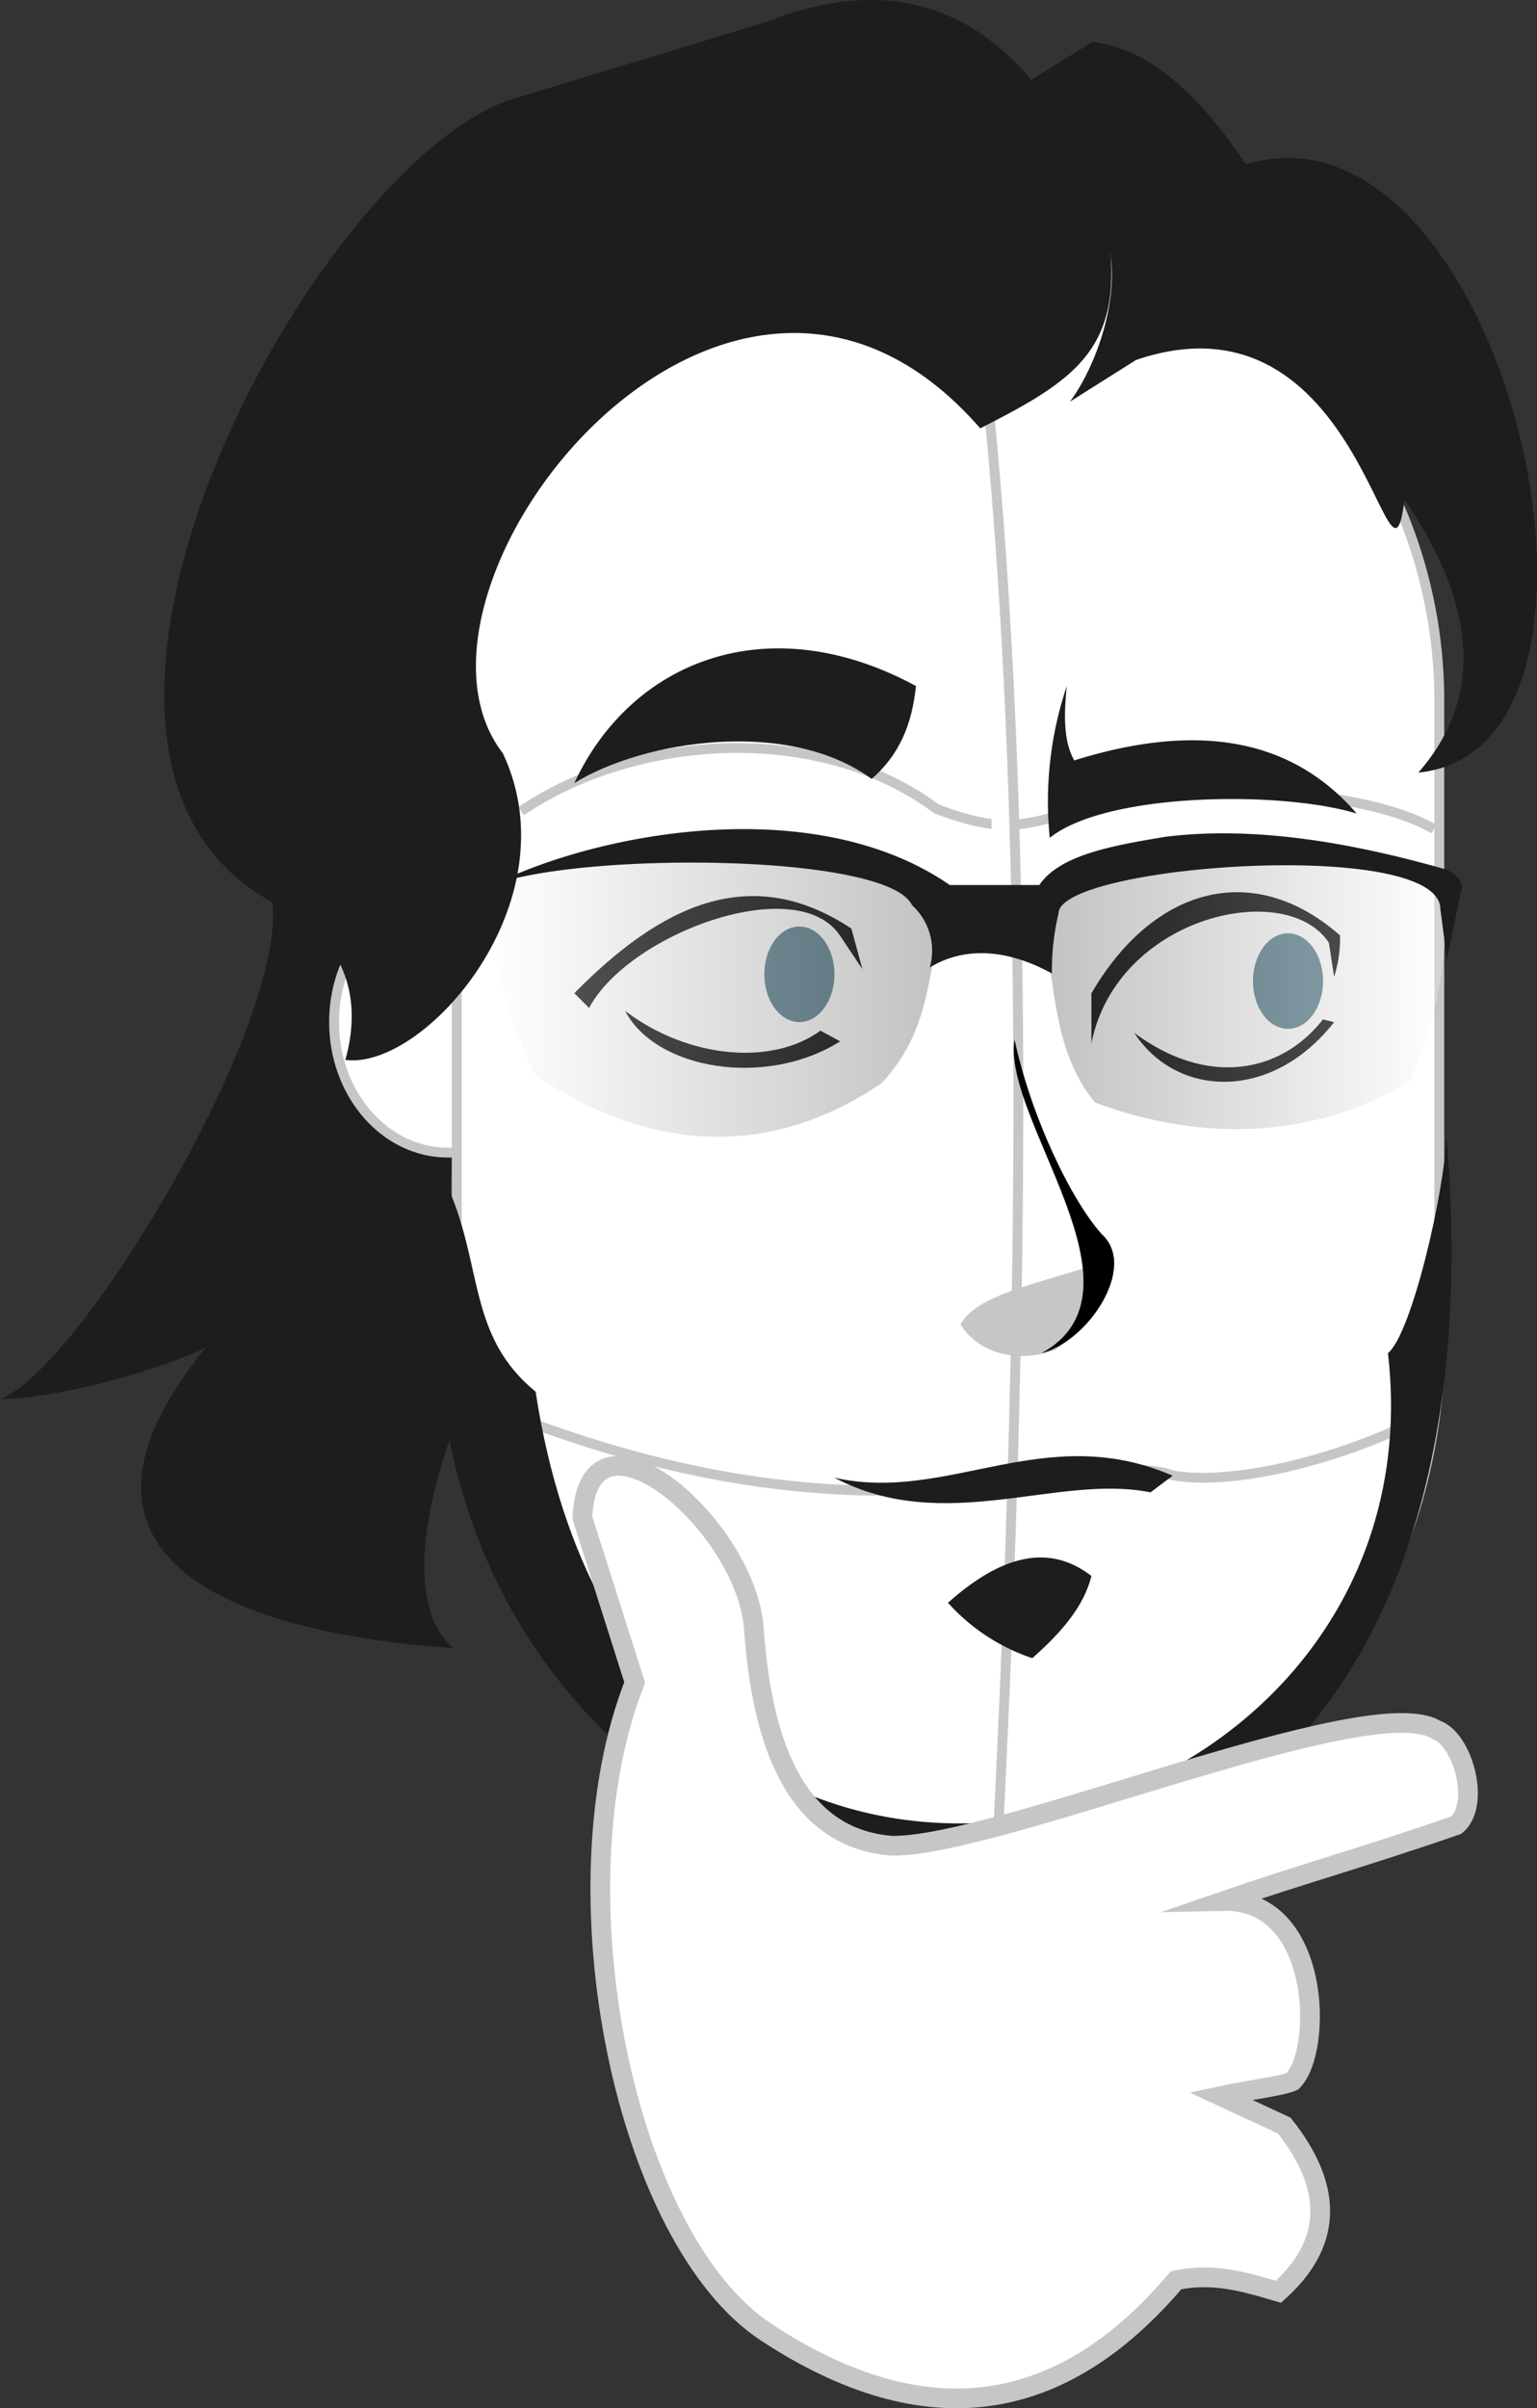 <svg xmlns="http://www.w3.org/2000/svg" xmlns:xlink="http://www.w3.org/1999/xlink" viewBox="0 0 156.05 244.45"><rect x="0" y="0" width="156.05" height="244.45" fill="#333333" stroke="none"/><defs><style>.cls-1{fill:#1d1d1b;}.cls-2,.cls-3,.cls-7{fill:#fff;}.cls-2,.cls-7{stroke:#c6c6c5;stroke-miterlimit:10;}.cls-4{fill:#6a8b97;}.cls-5,.cls-6{opacity:0.27;}.cls-5{fill:url(#White_Black_2);}.cls-6{fill:url(#White_Black_2-2);}.cls-7{stroke-width:2px;}.cls-8{fill:#c6c6c5;}</style><linearGradient id="White_Black_2" x1="49.89" y1="100.56" x2="95.54" y2="100.56" gradientUnits="userSpaceOnUse"><stop offset="0" stop-color="#fff"/><stop offset="1" stop-color="#1d1d1b"/></linearGradient><linearGradient id="White_Black_2-2" x1="-48.44" y1="100.56" x2="-7.58" y2="100.56" gradientTransform="matrix(-1, 0, 0, 1, 98.44, 0)" xlink:href="#White_Black_2"/></defs><g id="Layer_2" data-name="Layer 2"><g id="Layer_4" data-name="Layer 4"><path class="cls-1" d="M26.32,88.21C33.92,96.13,8.69,139.1,0,142c6.11,0,16.64-3.12,20.87-5.18C4,157.5,22.38,165.67,46,167.3c-4.89-4.33-3.21-15.17,1.81-26.64-4.18-15.86-1.25-30.8.93-47.59l-16.17-.49Z"/><path class="cls-2" d="M96.25,189.17h0a49.89,49.89,0,0,1-49.88-49.89V71.13A49.88,49.88,0,0,1,96.25,21.25h0a49.88,49.88,0,0,1,49.88,49.88v68.15C144.34,168.54,123.08,189.35,96.25,189.17Z"/><path class="cls-2" d="M45.48,90.5c-6.39,0-11.56,5.93-11.56,13.25S39.09,117,45.48,117a8.85,8.85,0,0,0,.89,0V90.55C46.07,90.53,45.78,90.5,45.48,90.5Z"/><path class="cls-3" d="M62.58,98.58c2.18-4.54,8.12-7,14.23-7,3.41,0,6.5.71,7.9,2.63,1.11,1.52.87,4,.87,6,0,4.43-4.94,7.78-11,7.78S60.67,102.57,62.58,98.58Z"/><path class="cls-3" d="M113.1,98.87c2.17-4.53,7.11-6.9,13.21-6.9,3.41,0,6.51.71,7.91,2.63,1.1,1.52.87,4,.87,6,0,4.43-5,7.79-11,7.79S111.19,102.86,113.1,98.87Z"/><path class="cls-1" d="M58.31,100.82l1.5,1.5c4-7.55,21.17-13.9,25.5-7.31l2.25,3.37-1.12-4.12C76.12,87.42,67,92,58.31,100.82Z"/><path class="cls-1" d="M63.47,102.62c6.5,4.91,15,5.54,19.83,2l2,1.09C77.7,110.48,66.56,108.56,63.47,102.62Z"/><ellipse class="cls-4" cx="81.16" cy="98.9" rx="3.56" ry="4.85"/><path class="cls-1" d="M110.81,100.84v5.06c2.6-12.93,19.78-16.78,24.11-10.2l.53,3.45a12.65,12.65,0,0,0,.6-4.2C127.21,87.2,117.07,90.08,110.81,100.84Z"/><path class="cls-1" d="M115.16,104.85c7.32,5.43,14.79,4.2,19.16-1.37l1.13.28C129.13,111.82,119.5,111.47,115.16,104.85Z"/><ellipse class="cls-4" cx="130.77" cy="99.59" rx="3.56" ry="4.85"/><path class="cls-1" d="M108.62,40.78c2.68-3.52,6.19-12.45,3-18.63L103.52,8.83l7.41-4.58C117,5,122,10,126.49,16.67,152.7,8.79,168.2,76,144,78.43c7.68-8.77,4.68-18.77-1.4-27.75-1.59,13-4.15-22-27.26-14.14Z"/><path class="cls-5" d="M50,89.84c-.44,6.6,1.26,13,4.28,19.23,11.39,7.8,23.72,8.73,35.25.86,4.7-5.05,4.63-10.43,5.88-15.75a4.84,4.84,0,0,0-1.19-4.73A64.46,64.46,0,0,0,50,89.84Z"/><path class="cls-6" d="M146.82,90.62a42.65,42.65,0,0,1-3.77,19.22c-10.63,6.29-22.18,5.71-31.88,2.07-4.13-5-4-11.53-5.09-16.85-.34-1.7.7-3.41,1.88-4.83A50.14,50.14,0,0,1,146.82,90.62Z"/><path class="cls-2" d="M52.9,82.34c11.86-8,30.47-9,42.19-.22,7.1,2.62,9,1.92,18.12-1.23,6.49-1.21,24.62-1.23,32.38,3.27"/><path class="cls-1" d="M106.58,85.05a36.8,36.8,0,0,1,1.73-15.41c-.31,3-.32,5.66.76,7.55,12-3.75,21.83-2.55,28.67,5.39C130.12,80.26,112.36,80.41,106.58,85.05Z"/><path class="cls-1" d="M88.5,79.07c2.8-2.45,4.08-5.47,4.5-9.43-15.07-8.16-28.95-2.51-34.69,9.85C65.37,75.13,80.06,72.88,88.5,79.07Z"/><path class="cls-2" d="M54.18,144.53c36.89,13.57,55.74,2.08,64.88,5.23,6.48,1.2,18.77-2.06,26.53-6.57"/><path class="cls-1" d="M45.56,120.69c3.47,8.05,2,15,8.82,20.58,10.53,69,92.49,47.9,86.54-3.91,2.42-2,5.74-16.37,5.94-22.06C156.3,227.63,31.41,203.57,45.56,120.69Z"/><path class="cls-7" d="M145.79,175.58c-6.9-4.14-44.54,11.95-55.24,11.78-9-.7-13.07-8.91-14-21.88-.63-10.66-16.9-24.38-17.42-11.4l5.31,16.71c-8.3,21.11-1,56.6,13.42,66,16.09,10.54,29.88,8.46,41.54-5.32,3.69-.77,6.74.08,10.4,1.17,5.24-4.7,5.84-10.25.59-16.87l-6.46-3c3.08-.66,6.2-1,7.3-1.5,3.13-3.13,2.87-18.51-7-18.3,7.86-2.7,14.49-4.53,23.63-7.7C150.34,183.19,148.57,176.55,145.79,175.58Z"/><path class="cls-2" d="M100.38,41.34c4.07,41.15,3.62,91,1,143.9"/><path class="cls-8" d="M107.21,137c-3.78,1.42-7.78.47-9.69-2.55,1.78-3.39,9.69-4.44,15.69-6.82A17.39,17.39,0,0,1,107.21,137Z"/><path class="cls-1" d="M96.25,162.7c5.19-4.64,10.11-6.17,14.56-2.72-.78,3.15-3.15,5.82-6,8.34A20,20,0,0,1,96.25,162.7Z"/><path class="cls-1" d="M50,89.84c11-5.45,32.78-9.43,46.43,0h9.09c2.08-3.06,7.41-4,12.77-4.89,8.63-1.09,18.32.39,28.62,3.34,1.22.63,1.8,1.41,1.36,2.44l-1.36,6.67-.67-5.11c0-7.32-38.81-4.5-38.77.44a24.88,24.88,0,0,0-.67,6.09c-4.67-2.58-9-2.69-12.4-.61a6.24,6.24,0,0,0-1.8-6.32C90.12,86.6,59.06,86.46,50,89.84Z"/><path class="cls-1" d="M99.52,43.48c10.59-5.37,15.45-8.69,12.44-23C104.42,2.42,93.06-3.82,77.74,2.25L52.85,9.81C32.44,14.94-2.08,78.44,29.3,92.39c6.43,3.93,7.28,9.87,5.76,15.2,8,1.08,23.1-16,16-31.11C38.11,59.71,73.87,14,99.52,43.48Z"/><path class="cls-1" d="M84.71,150c11.54,2.61,21.32-5.84,34.35-.2l-2.25,1.69C107.36,149.57,95.91,155.91,84.71,150Z"/><path d="M103,105.51c1.68,7.83,5.76,16.36,8.89,19.8,3.61,3.32-1.41,10.86-6.14,12.05C117.22,131.05,101.73,113.67,103,105.51Z"/></g></g></svg>
